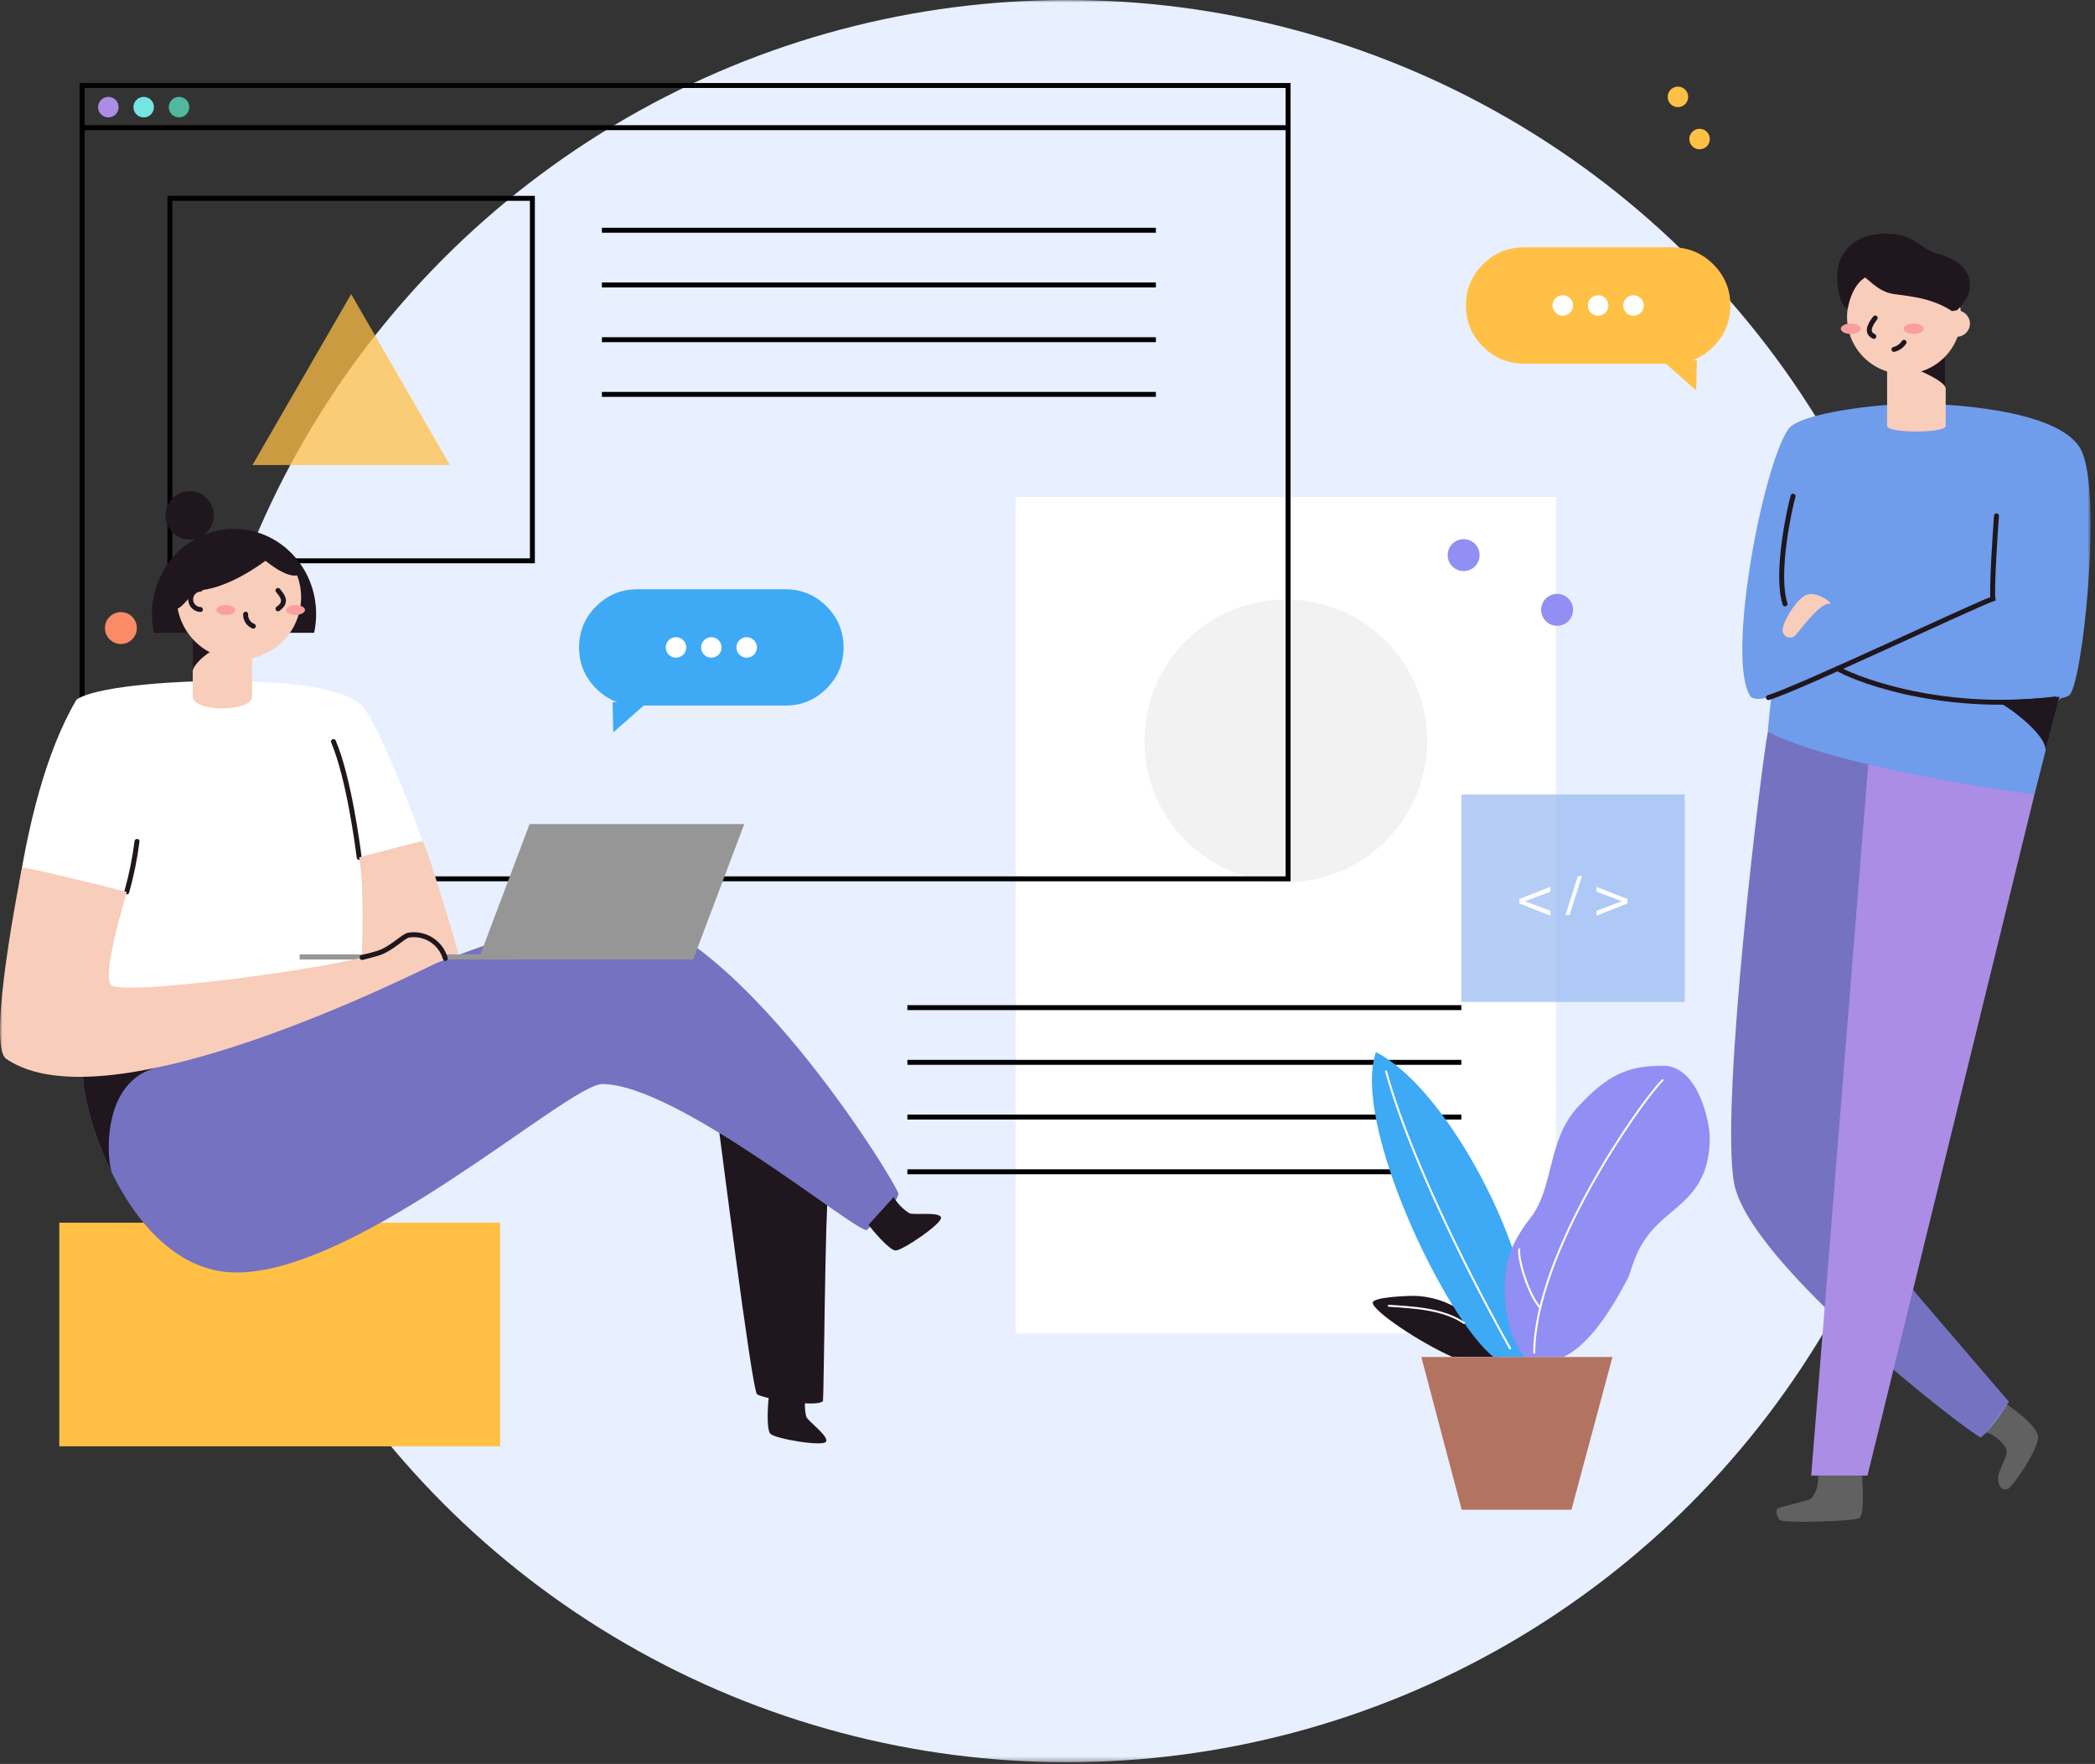 <svg width="424" height="357" viewBox="0 0 424 357" fill="none" xmlns="http://www.w3.org/2000/svg">
<rect x="0" y="0" width="424" height="357" fill="#333333" stroke="none"/>
<mask id="mask0_1_113" style="mask-type:luminance" maskUnits="userSpaceOnUse" x="0" y="0" width="424" height="357">
<rect width="423.108" height="356.648" fill="white"/>
</mask>
<g mask="url(#mask0_1_113)">
<circle cx="215.941" cy="178.324" r="178.324" fill="#E8EFFF"/>
<rect x="205.56" y="100.581" width="109.347" height="169.327" fill="white"/>
<path d="M183.644 203.931H295.76" stroke="black"/>
<path d="M183.644 215.004H295.76" stroke="black"/>
<path d="M183.644 226.077H295.76" stroke="black"/>
<path d="M183.644 237.15H295.76" stroke="black"/>
<ellipse cx="260.234" cy="149.949" rx="28.606" ry="28.606" fill="#F2F2F2"/>
<rect opacity="0.7" x="295.76" y="160.792" width="45.215" height="41.986" fill="#98B9F2"/>
<path d="M307.499 181.95L313.778 179.49V180.457L308.643 182.396L313.778 184.34V185.307L307.499 182.842V181.95ZM319.337 177.315H320.154L317.651 185.205H316.834L319.337 177.315ZM329.387 182.853L323.108 185.307V184.34L328.237 182.396L323.108 180.457V179.49L329.387 181.95V182.853Z" fill="white"/>
<rect x="16.624" y="17.302" width="244.071" height="160.561" stroke="black"/>
<path d="M16.624 25.838H260.695" stroke="black"/>
<rect x="34.387" y="40.14" width="73.36" height="73.36" stroke="black"/>
<path d="M121.819 46.6H233.935" stroke="black"/>
<path d="M121.819 57.673H233.935" stroke="black"/>
<path d="M121.819 68.746H233.935" stroke="black"/>
<path d="M121.819 79.819H233.935" stroke="black"/>
<path opacity="0.74" fill-rule="evenodd" clip-rule="evenodd" d="M71.067 59.518L51.089 94.118H91.045L71.067 59.518Z" fill="#FFC045"/>
<ellipse cx="21.93" cy="21.685" rx="2.076" ry="2.076" fill="#AB8DE5"/>
<circle cx="29.081" cy="21.685" r="2.076" fill="#73E5E2"/>
<circle cx="36.232" cy="21.685" r="2.076" fill="#50B89D"/>
<path fill-rule="evenodd" clip-rule="evenodd" d="M124.125 148.219L131.046 142.106H123.987L124.125 148.219Z" fill="#3EA9F5"/>
<path fill-rule="evenodd" clip-rule="evenodd" d="M117.205 131.032C117.205 127.783 118.354 125.01 120.651 122.713C122.948 120.416 125.721 119.267 128.97 119.267H158.96C162.209 119.267 164.982 120.416 167.279 122.713C169.576 125.01 170.725 127.783 170.725 131.032C170.725 134.281 169.576 137.054 167.279 139.351C164.982 141.648 162.209 142.797 158.96 142.797H128.97C125.721 142.797 122.948 141.648 120.651 139.351C118.354 137.054 117.205 134.281 117.205 131.032V131.032Z" fill="#3EA9F5"/>
<circle cx="136.814" cy="131.032" r="2.076" fill="white"/>
<ellipse cx="143.965" cy="131.032" rx="2.076" ry="2.076" fill="white"/>
<ellipse cx="151.116" cy="131.032" rx="2.076" ry="2.076" fill="white"/>
<path fill-rule="evenodd" clip-rule="evenodd" d="M343.282 79.011L336.361 72.898H343.42L343.282 79.011Z" fill="#FFC045"/>
<path fill-rule="evenodd" clip-rule="evenodd" d="M350.203 61.825C350.203 65.074 349.054 67.847 346.757 70.144C344.46 72.441 341.687 73.59 338.438 73.59H308.448C305.199 73.59 302.426 72.441 300.129 70.144C297.832 67.847 296.683 65.074 296.683 61.825C296.683 58.576 297.832 55.803 300.129 53.506C302.426 51.209 305.199 50.06 308.448 50.06L338.438 50.06C341.687 50.06 344.46 51.209 346.757 53.506C349.054 55.803 350.203 58.576 350.203 61.825V61.825Z" fill="#FFC045"/>
<ellipse cx="330.594" cy="61.825" rx="2.076" ry="2.076" fill="white"/>
<ellipse cx="323.442" cy="61.825" rx="2.076" ry="2.076" fill="white"/>
<ellipse cx="316.291" cy="61.825" rx="2.076" ry="2.076" fill="white"/>
<ellipse cx="339.591" cy="19.609" rx="2.076" ry="2.076" fill="#FFC045"/>
<ellipse cx="343.974" cy="28.144" rx="2.076" ry="2.076" fill="#FFC045"/>
<ellipse cx="296.221" cy="112.347" rx="3.23" ry="3.23" fill="#918EF4"/>
<ellipse cx="315.138" cy="123.42" rx="3.23" ry="3.23" fill="#918EF4"/>
<ellipse cx="24.468" cy="127.111" rx="3.23" ry="3.23" fill="#F98B67"/>
<path fill-rule="evenodd" clip-rule="evenodd" d="M303.695 274.638V274.177L302.588 272.793L300.027 269.683L297.305 266.389C297.305 266.389 294.684 264.576 294.011 264.262C291.608 263.019 288.955 262.336 286.251 262.262C284.475 262.262 277.835 262.53 277.822 263.646C277.822 265.302 287.122 271.573 293.938 274.618C296.931 274.638 303.695 274.638 303.695 274.638V274.638Z" fill="#1F161E"/>
<path fill-rule="evenodd" clip-rule="evenodd" d="M302.288 274.638C292.825 267.357 273.507 227.646 278.462 212.928C289.009 218.303 300.581 236.837 306.039 252.487C306.333 253.506 306.568 254.541 306.745 255.587L308.96 265.737L309.495 274.656L302.288 274.638Z" fill="#3EA9F5"/>
<path fill-rule="evenodd" clip-rule="evenodd" d="M308.748 274.638C305.555 272.045 304.536 264.368 304.508 261.503C304.457 256.156 305.278 252.215 309.851 246.333C314.424 240.451 313.205 230.692 319.277 224.108C325.349 217.524 329.372 215.688 336.577 215.688C343.782 215.688 346.077 227.37 346.035 230.309C345.952 242.166 338.482 243.846 333.924 249.502C330.616 253.608 330.358 256.967 329.356 258.887C323.986 269.231 319.621 273.121 316.391 274.639" fill="#918EF4"/>
<path d="M310.51 273.779C310.602 253.557 331.91 223.179 336.467 218.63" stroke="white" stroke-width="0.4" stroke-linecap="round" stroke-linejoin="round"/>
<path d="M311.658 264.589C309.3 262.019 307.158 254.734 307.478 252.842" stroke="white" stroke-width="0.4" stroke-linecap="round" stroke-linejoin="round"/>
<path d="M305.62 272.893C302.279 266.973 286.43 238.109 280.52 216.849" stroke="white" stroke-width="0.4" stroke-linecap="round" stroke-linejoin="round"/>
<path fill-rule="evenodd" clip-rule="evenodd" d="M316.411 274.637H326.34L318.04 305.55H295.829L287.658 274.637H316.411" fill="#B37361"/>
<path d="M281.069 264.27C285.909 264.602 291.999 264.824 296.295 267.753" stroke="white" stroke-width="0.4" stroke-linecap="round" stroke-linejoin="round"/>
<path fill-rule="evenodd" clip-rule="evenodd" d="M357.791 148.104C356.624 153.673 348.144 222.751 350.916 239.25C353.688 255.749 398.9 290.32 400.879 290.925C403.186 289.232 406.579 283.681 406.579 283.681C406.579 283.681 373.429 245.253 372.797 243.712C372.165 242.171 380.059 153.18 380.059 153.18L357.791 148.104Z" fill="#7472C1"/>
<path fill-rule="evenodd" clip-rule="evenodd" d="M411.779 160.676L377.955 298.634H366.564L378.108 154.715L411.779 160.676Z" fill="#AB8DE5"/>
<path fill-rule="evenodd" clip-rule="evenodd" d="M387.758 81.688C392.427 81.688 416.784 82.477 421.185 91.049C425.586 99.621 421.439 139.249 418.703 140.781C417.227 141.607 416.825 140.804 416.396 142.481C415.967 144.158 411.782 160.673 411.782 160.673C409.124 160.747 370.382 154.91 357.8 148.087C357.874 146.187 358.483 141.259 358.483 140.88C356.813 141.563 354.792 141.706 354.238 140.88C349.329 133.447 356.646 94.696 361.897 86.898C364.128 83.557 380.258 81.711 387.758 81.688V81.688Z" fill="#6F9CEB"/>
<path fill-rule="evenodd" clip-rule="evenodd" d="M403.793 141.852C404.937 141.852 414.788 148.773 413.943 152.173C414.635 149.442 416.813 141.003 416.813 141.003C415.877 141.183 404.633 141.866 403.793 141.852V141.852Z" fill="#1F161E"/>
<path fill-rule="evenodd" clip-rule="evenodd" d="M393.785 86.21C393.785 87.71 381.923 87.71 381.923 86.21V70.984H393.785V86.21Z" fill="#F8CDBA"/>
<path fill-rule="evenodd" clip-rule="evenodd" d="M386.98 74.587C387.903 74.587 393.785 77.187 393.785 78.638V70.984C392.318 70.984 386.98 74.587 386.98 74.587V74.587Z" fill="#1F161E"/>
<circle cx="385.356" cy="64.16" r="11.539" fill="#F8CDBA"/>
<path fill-rule="evenodd" clip-rule="evenodd" d="M381.453 47.292C375.529 47.292 371.838 51.011 371.838 55.777C371.838 59.74 372.798 61.983 373.928 62.55C374.643 58.702 376.198 56.921 377.485 56.155C378.485 56.921 380.198 58.776 382.485 59.348C384.772 59.92 390.73 59.809 395.542 63.307C397.115 61.877 398.684 60.017 398.684 57.826C398.684 55.635 397.715 52.885 392.017 51.297C388.254 50.249 387.728 47.292 381.453 47.292V47.292Z" fill="#1F161E"/>
<ellipse cx="374.574" cy="66.536" rx="2.021" ry="1.052" fill="#FA9E9F"/>
<ellipse cx="387.285" cy="66.536" rx="2.021" ry="1.052" fill="#FA9E9F"/>
<path d="M379.511 64.354C379.133 64.894 377.204 67.159 379.239 68.073" stroke="#1F161E" stroke-linecap="round"/>
<path d="M383.312 70.716C384.148 70.51 384.875 69.998 385.351 69.281" stroke="#1F161E" stroke-linecap="round"/>
<circle cx="396.023" cy="65.489" r="2.667" fill="#F8CDBA"/>
<path d="M404.06 104.393C403.852 106.94 403.04 119.526 403.345 121.183C399.474 122.53 364.031 139.338 357.899 141.183" stroke="#1F161E" stroke-linecap="round"/>
<path d="M362.896 100.42C362.079 103.271 359.33 116.213 361.263 122.22" stroke="#1F161E" stroke-linecap="round"/>
<path d="M371.944 135.296C373.79 136.596 391.479 144.422 415.937 141.469" stroke="#1F161E" stroke-linecap="round"/>
<path fill-rule="evenodd" clip-rule="evenodd" d="M370.252 122.225C371.438 122.414 367.571 119.325 365.38 120.476C363.189 121.627 360.236 126.825 360.84 128.029C361.005 128.472 361.362 128.816 361.81 128.965C362.258 129.114 362.75 129.051 363.147 128.795C363.741 128.412 368.184 121.892 370.252 122.225V122.225Z" fill="#F8CDBA"/>
<path fill-rule="evenodd" clip-rule="evenodd" d="M406.201 284.248C406.833 284.709 412.439 288.502 412.485 290.892C412.531 293.282 407.262 301.204 406.201 301.43C405.14 301.656 404.383 300.761 404.383 299.16C404.383 297.559 406.383 294.754 406.118 293.508C405.853 292.262 403.262 289.983 401.933 289.942" fill="#EBEBEB" fill-opacity="0.251"/>
<path fill-rule="evenodd" clip-rule="evenodd" d="M376.872 298.634C376.872 299.734 377.509 306.625 376.235 307.266C374.961 307.907 360.908 308.286 360.271 307.649C359.634 307.012 359.247 305.67 359.81 305.287C360.373 304.904 365.81 303.815 366.546 303.308C367.631 302.007 368.132 300.316 367.93 298.634" fill="#EBEBEB" fill-opacity="0.251"/>
<rect x="12.001" y="247.457" width="89.222" height="45.257" fill="#FFC045"/>
<path fill-rule="evenodd" clip-rule="evenodd" d="M145.179 226.247C145.567 228.554 152.146 281.294 153.212 282.166C154.278 283.038 165.595 284.971 166.564 283.522C166.758 281.215 167.025 244.434 167.625 241.144" fill="#1F161E"/>
<path fill-rule="evenodd" clip-rule="evenodd" d="M17.884 215.243C13.321 212.996 22.835 257.538 47.874 257.538C72.913 257.538 115.06 219.396 121.884 219.396C136.948 219.396 172.608 248.971 175.404 248.971C177.545 246.83 181.826 243.084 181.826 241.589C181.826 240.094 147.684 183.916 122.137 183.916C112.232 183.929 28.187 220.332 17.884 215.243V215.243Z" fill="#7472C1"/>
<path fill-rule="evenodd" clip-rule="evenodd" d="M31.975 216.002C36.981 214.867 43.21 211.928 48.723 208.924C33.723 213.824 21.432 216.998 17.884 215.245C15.466 214.055 16.998 225.977 22.684 237.461C21.653 235.239 20.186 218.694 31.975 216.002V216.002Z" fill="#1F161E"/>
<path fill-rule="evenodd" clip-rule="evenodd" d="M43.01 137.86C46.955 137.966 67.491 137.36 73.12 142.723C77.295 146.7 90.279 180.902 92.281 192.912C83.561 197.346 20.661 227.46 1.2 214.219C0.771 203.93 2.769 163.029 15.5 141.579C20.154 138.478 39.218 137.763 43.01 137.86V137.86Z" fill="white"/>
<path fill-rule="evenodd" clip-rule="evenodd" d="M51.011 128.074H39.011V140.965C39.011 144.195 51.011 144.165 51.011 140.965V128.074Z" fill="#F8CDBA"/>
<path fill-rule="evenodd" clip-rule="evenodd" d="M39.015 135.857C39.015 134.427 42.978 130.833 45.428 130.957C45.488 129.365 39.828 127.077 39.828 127.077L39.011 129.277L39.015 135.857Z" fill="#1F161E"/>
<path fill-rule="evenodd" clip-rule="evenodd" d="M63.574 128.074C63.843 126.825 63.98 125.551 63.98 124.274C63.98 114.76 56.547 107.046 47.37 107.046C38.193 107.046 30.76 114.76 30.76 124.274C30.76 125.547 30.896 126.821 31.165 128.069L63.574 128.074Z" fill="#1F161E"/>
<path fill-rule="evenodd" clip-rule="evenodd" d="M59.196 116.461C57.161 116.152 55.131 114.551 53.715 113.504C45.641 119.419 40.469 119.494 39.91 119.494C39.351 119.494 37.077 122.761 36.03 123.13L35.938 123.075C36.772 127.777 40.194 131.604 44.774 132.957C49.354 134.311 54.305 132.958 57.561 129.465C60.818 125.971 61.819 120.937 60.147 116.463C59.831 116.502 59.512 116.502 59.197 116.463L59.196 116.461Z" fill="#F8CDBA"/>
<circle cx="38.374" cy="104.295" r="4.9" fill="#1F161E"/>
<path d="M40.556 119.234C39.454 119.283 38.585 120.191 38.585 121.294C38.585 122.397 39.454 123.305 40.556 123.354" stroke="#1F161E" stroke-linecap="round"/>
<path d="M56.262 119.497C56.862 120.304 58.421 121.721 56.262 123.22" stroke="#1F161E" stroke-linecap="round"/>
<path d="M49.715 124.3C49.66 125.357 50.286 126.332 51.27 126.722" stroke="#1F161E" stroke-linecap="round"/>
<ellipse cx="45.696" cy="123.456" rx="1.901" ry="0.987" fill="#FA9E9F"/>
<ellipse cx="59.828" cy="123.456" rx="1.901" ry="0.987" fill="#FA9E9F"/>
<path fill-rule="evenodd" clip-rule="evenodd" d="M72.687 173.511L85.509 170.211C86.741 172.306 92.739 192.888 92.739 192.888L72.947 201.231C73.204 197.332 73.983 179.477 72.687 173.511V173.511Z" fill="#F8CDBA"/>
<path d="M27.73 170.286C27.292 173.739 26.598 177.155 25.654 180.506" stroke="#1F161E" stroke-linecap="round"/>
<path d="M72.687 173.512C72.378 171.071 70.569 157.318 67.487 150.078" stroke="#1F161E" stroke-linecap="round"/>
<path fill-rule="evenodd" clip-rule="evenodd" d="M72.687 173.511L85.509 170.211C86.741 172.306 92.739 192.888 92.739 192.888L72.947 201.231C73.204 197.332 73.983 179.477 72.687 173.511V173.511Z" fill="#F8CDBA"/>
<path fill-rule="evenodd" clip-rule="evenodd" d="M175.787 247.881C176.073 248.342 179.893 253.03 181.245 253.081C182.597 253.132 190.805 247.572 190.445 246.381C190.085 245.19 184.936 245.966 184.05 245.546C182.744 244.723 181.651 243.602 180.862 242.275" fill="#1F161E"/>
<path fill-rule="evenodd" clip-rule="evenodd" d="M155.601 282.656C155.501 283.168 154.983 289.208 155.919 290.186C156.855 291.164 166.619 292.862 167.191 291.75C167.763 290.638 163.5 287.625 163.172 286.712C162.81 285.214 162.81 283.652 163.172 282.154" fill="#1F161E"/>
<path fill-rule="evenodd" clip-rule="evenodd" d="M140.288 194.181H96.84L107.184 166.77H150.632L140.288 194.181Z" fill="#969696"/>
<rect x="60.636" y="193.148" width="43.448" height="1.033" fill="#969696"/>
<path fill-rule="evenodd" clip-rule="evenodd" d="M25.654 180.51C24.819 183.629 20.763 197.01 22.415 199.316C24.067 201.622 65.434 196.395 76.503 192.949C79.322 192.026 81.412 189.609 82.662 189.295C85.987 188.731 89.202 190.764 90.118 194.01C85.702 196.151 21.88 228.734 1.202 214.233C-2.706 211.433 4.15 177.29 4.464 175.569C7.955 175.989 25.654 180.51 25.654 180.51V180.51Z" fill="#F8CDBA"/>
<path d="M73.278 193.78C74.524 193.48 75.613 193.194 76.508 192.917C79.327 191.994 81.417 189.577 82.667 189.263C85.992 188.699 89.207 190.732 90.123 193.978" stroke="#1F161E" stroke-linecap="round"/>
</g>
</svg>
